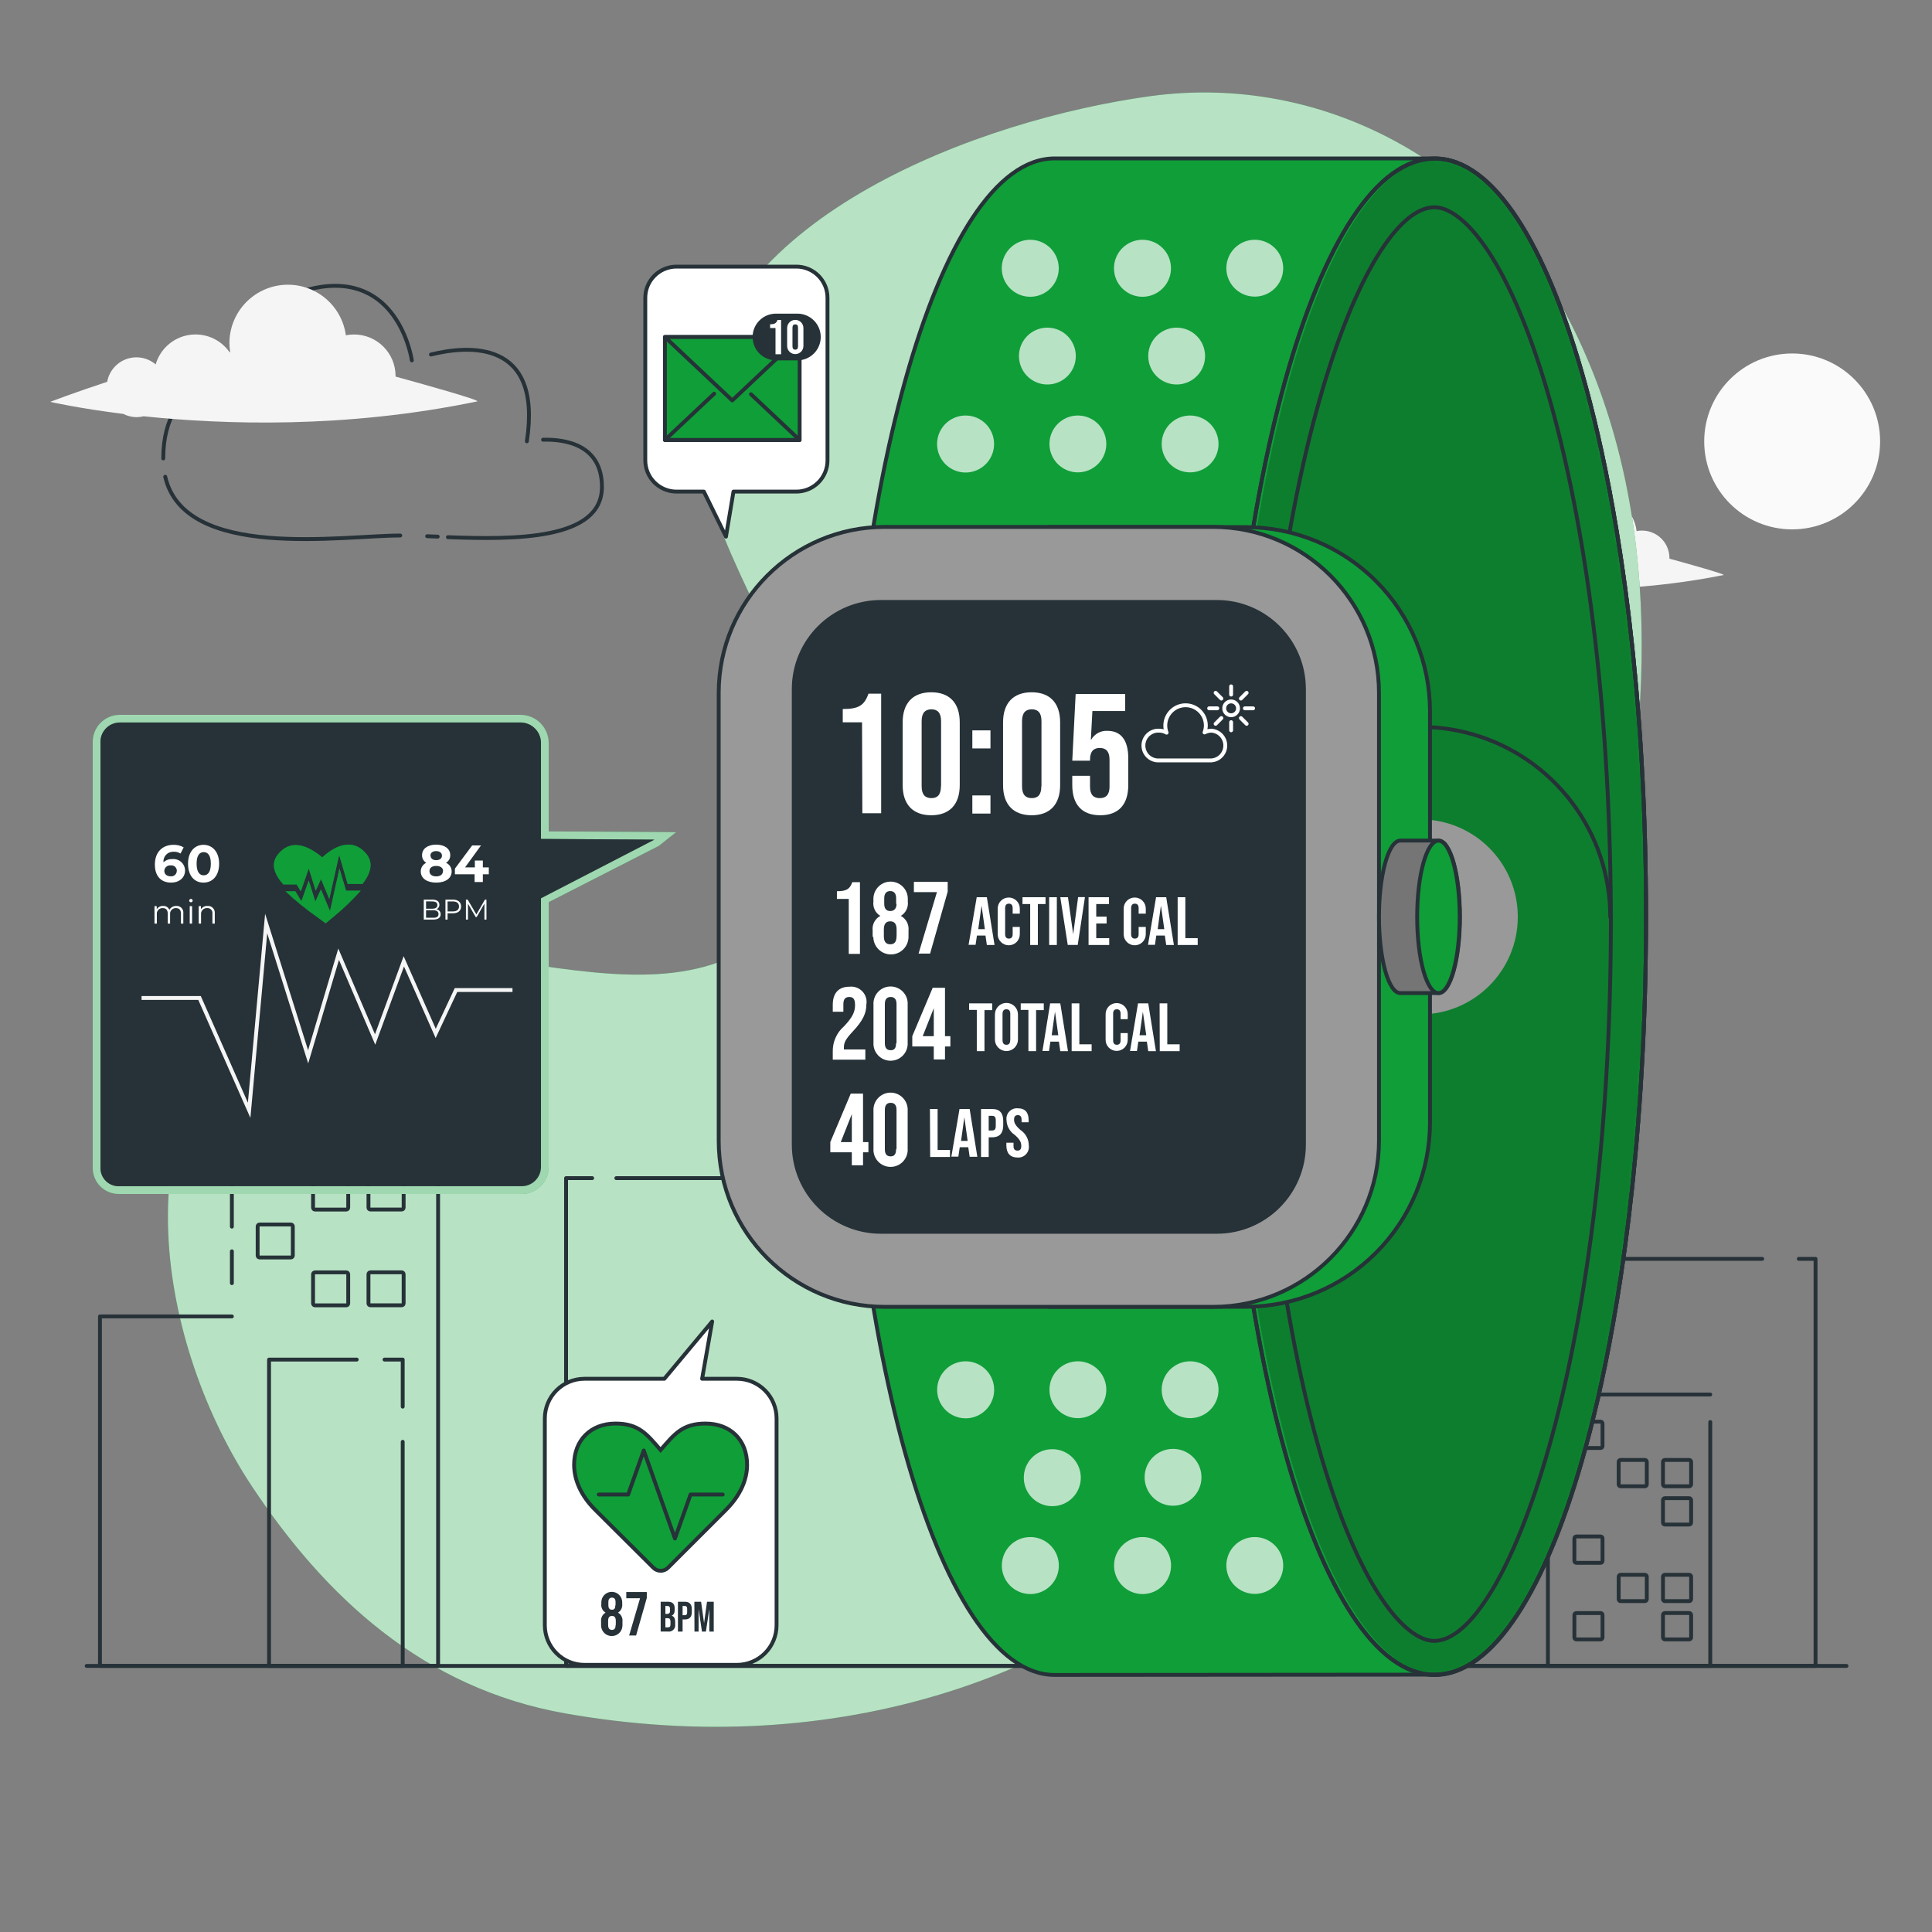 <svg width="500" height="500" viewBox="0 0 500 500" fill="none" xmlns="http://www.w3.org/2000/svg">
<rect x="0" y="0" width="500" height="500" fill="#808080" stroke="none"/>
<path d="M463.81 137C476.38 137 486.57 126.81 486.57 114.24C486.57 101.67 476.38 91.48 463.81 91.48C451.24 91.48 441.05 101.67 441.05 114.24C441.05 126.81 451.24 137 463.81 137Z" fill="#FAFAFA"/>
<path d="M385.49 150.94C377.66 149.94 373 148.86 373 148.86C373 148.86 377.18 147.26 382.74 145.43C382.894 144.549 383.278 143.724 383.853 143.038C384.428 142.353 385.174 141.832 386.016 141.527C386.857 141.223 387.764 141.146 388.644 141.305C389.525 141.463 390.348 141.851 391.03 142.43C391.4 141.142 392.127 139.985 393.127 139.093C394.128 138.202 395.36 137.612 396.682 137.392C398.004 137.172 399.361 137.332 400.596 137.852C401.831 138.372 402.893 139.231 403.66 140.33H403.77C403.532 139.01 403.562 137.655 403.858 136.346C404.155 135.038 404.711 133.802 405.495 132.713C406.279 131.624 407.274 130.704 408.421 130.008C409.568 129.312 410.843 128.853 412.17 128.66C413.498 128.466 414.851 128.542 416.149 128.883C417.447 129.223 418.663 129.821 419.724 130.642C420.786 131.462 421.672 132.487 422.329 133.657C422.987 134.827 423.402 136.117 423.55 137.45C424.584 137.242 425.651 137.267 426.674 137.523C427.697 137.779 428.65 138.26 429.464 138.93C430.278 139.6 430.932 140.443 431.379 141.398C431.827 142.353 432.056 143.396 432.05 144.45C432.05 144.45 432.05 144.53 432.05 144.58C435.99 145.66 446.77 148.66 446.05 148.82C427.29 152.56 408.069 153.416 389.05 151.36C388.657 151.457 388.254 151.507 387.85 151.51C387.029 151.513 386.219 151.317 385.49 150.94Z" fill="#F5F5F5"/>
<path d="M65.23 384.71C41.34 348.71 30.09 288.3 68.83 257.21C106.19 227.21 165.6 271.69 200.01 240.59C241.42 203.16 175.72 148.49 180.65 104.59C186.12 55.88 253.77 30.93 297.65 24.89C342.81 18.71 384.82 43 404.88 80.51C430.15 127.73 428.35 184.23 416.57 233.86C403.04 290.86 365.89 340.32 326.57 385.06C281.63 436.19 214.57 455.46 146.35 443.44C109.46 436.93 84.19 413.25 65.23 384.71Z" fill="#109E39"/>
<path opacity="0.7" d="M65.23 384.71C41.34 348.71 30.09 288.3 68.83 257.21C106.19 227.21 165.6 271.69 200.01 240.59C241.42 203.16 175.72 148.49 180.65 104.59C186.12 55.88 253.77 30.93 297.65 24.89C342.81 18.71 384.82 43 404.88 80.51C430.15 127.73 428.35 184.23 416.57 233.86C403.04 290.86 365.89 340.32 326.57 385.06C281.63 436.19 214.57 455.46 146.35 443.44C109.46 436.93 84.19 413.25 65.23 384.71Z" fill="white"/>
<path d="M415.36 345.67V325.79H456.06" stroke="#263238" stroke-linecap="round" stroke-linejoin="round"/>
<path d="M379.19 306.99V345.67H406.86" stroke="#263238" stroke-linecap="round" stroke-linejoin="round"/>
<path d="M379.19 296.7V301.31" stroke="#263238" stroke-linecap="round" stroke-linejoin="round"/>
<path d="M305.49 351.96L324.69 366.95V281.49H379.19V289.25" stroke="#263238" stroke-linecap="round" stroke-linejoin="round"/>
<path d="M236.01 226.32L240.71 224.69V286.4L273.91 302.77V364.04L297.43 345.67L300.85 348.34" stroke="#263238" stroke-linecap="round" stroke-linejoin="round"/>
<path d="M225.55 229.93L230.44 228.24" stroke="#263238" stroke-linecap="round" stroke-linejoin="round"/>
<path d="M159.5 304.9H197.56V239.59L219.13 232.14" stroke="#263238" stroke-linecap="round" stroke-linejoin="round"/>
<path d="M465.53 325.79H469.86V431.14H420.07H415.36H379.19H365.56H324.69H273.91H270.18H240.71H230.76H201H197.56H146.5V304.9H153.26" stroke="#263238" stroke-linecap="round" stroke-linejoin="round"/>
<path d="M400.6 392.12V431.14H442.61V368.02" stroke="#263238" stroke-linecap="round" stroke-linejoin="round"/>
<path d="M442.61 360.9H400.6V383.61" stroke="#263238" stroke-linecap="round" stroke-linejoin="round"/>
<path d="M60.01 317.45V285.35L113.38 272.58V278.08" stroke="#263238" stroke-linecap="round" stroke-linejoin="round"/>
<path d="M60.01 332.08V323.84" stroke="#263238" stroke-linecap="round" stroke-linejoin="round"/>
<path d="M113.38 284.73V431.14H70.16H60.01H25.87V340.69H60.01" stroke="#263238" stroke-linecap="round" stroke-linejoin="round"/>
<path d="M104.22 364.04V351.86H99.51" stroke="#263238" stroke-linecap="round" stroke-linejoin="round"/>
<path d="M92.32 351.86H69.63V431.14H104.22V373.14" stroke="#263238" stroke-linecap="round" stroke-linejoin="round"/>
<path d="M66.68 317.4V324.93C66.68 325.206 66.904 325.43 67.18 325.43H75.28C75.556 325.43 75.78 325.206 75.78 324.93V317.4C75.78 317.124 75.556 316.9 75.28 316.9H67.18C66.904 316.9 66.68 317.124 66.68 317.4Z" stroke="#263238" stroke-linecap="round" stroke-linejoin="round"/>
<path d="M81.02 329.79V337.32C81.02 337.596 81.244 337.82 81.52 337.82H89.62C89.896 337.82 90.12 337.596 90.12 337.32V329.79C90.12 329.514 89.896 329.29 89.62 329.29H81.52C81.244 329.29 81.02 329.514 81.02 329.79Z" stroke="#263238" stroke-linecap="round" stroke-linejoin="round"/>
<path d="M81.02 305V312.53C81.02 312.806 81.244 313.03 81.52 313.03H89.62C89.896 313.03 90.12 312.806 90.12 312.53V305C90.12 304.724 89.896 304.5 89.62 304.5H81.52C81.244 304.5 81.02 304.724 81.02 305Z" stroke="#263238" stroke-linecap="round" stroke-linejoin="round"/>
<path d="M81.02 292.61V300.14C81.02 300.416 81.244 300.64 81.52 300.64H89.62C89.896 300.64 90.12 300.416 90.12 300.14V292.61C90.12 292.334 89.896 292.11 89.62 292.11H81.52C81.244 292.11 81.02 292.334 81.02 292.61Z" stroke="#263238" stroke-linecap="round" stroke-linejoin="round"/>
<path d="M95.36 329.78V337.31C95.36 337.586 95.584 337.81 95.86 337.81H103.96C104.236 337.81 104.46 337.586 104.46 337.31V329.78C104.46 329.504 104.236 329.28 103.96 329.28H95.86C95.584 329.28 95.36 329.504 95.36 329.78Z" stroke="#263238" stroke-linecap="round" stroke-linejoin="round"/>
<path d="M95.36 304.99V312.52C95.36 312.796 95.584 313.02 95.86 313.02H103.96C104.236 313.02 104.46 312.796 104.46 312.52V304.99C104.46 304.714 104.236 304.49 103.96 304.49H95.86C95.584 304.49 95.36 304.714 95.36 304.99Z" stroke="#263238" stroke-linecap="round" stroke-linejoin="round"/>
<path d="M430.38 417.95V423.77C430.38 424.046 430.604 424.27 430.88 424.27H437.16C437.436 424.27 437.66 424.046 437.66 423.77V417.95C437.66 417.674 437.436 417.45 437.16 417.45H430.88C430.604 417.45 430.38 417.674 430.38 417.95Z" stroke="#263238" stroke-linecap="round" stroke-linejoin="round"/>
<path d="M430.38 408.05V413.87C430.38 414.146 430.604 414.37 430.88 414.37H437.16C437.436 414.37 437.66 414.146 437.66 413.87V408.05C437.66 407.774 437.436 407.55 437.16 407.55H430.88C430.604 407.55 430.38 407.774 430.38 408.05Z" stroke="#263238" stroke-linecap="round" stroke-linejoin="round"/>
<path d="M430.38 378.33V384.15C430.38 384.426 430.604 384.65 430.88 384.65H437.16C437.436 384.65 437.66 384.426 437.66 384.15V378.33C437.66 378.054 437.436 377.83 437.16 377.83H430.88C430.604 377.83 430.38 378.054 430.38 378.33Z" stroke="#263238" stroke-linecap="round" stroke-linejoin="round"/>
<path d="M407.45 417.96V423.78C407.45 424.056 407.674 424.28 407.95 424.28H414.23C414.506 424.28 414.73 424.056 414.73 423.78V417.96C414.73 417.684 414.506 417.46 414.23 417.46H407.95C407.674 417.46 407.45 417.684 407.45 417.96Z" stroke="#263238" stroke-linecap="round" stroke-linejoin="round"/>
<path d="M407.45 398.14V403.96C407.45 404.236 407.674 404.46 407.95 404.46H414.23C414.506 404.46 414.73 404.236 414.73 403.96V398.14C414.73 397.864 414.506 397.64 414.23 397.64H407.95C407.674 397.64 407.45 397.864 407.45 398.14Z" stroke="#263238" stroke-linecap="round" stroke-linejoin="round"/>
<path d="M430.38 388.23V394.05C430.38 394.326 430.604 394.55 430.88 394.55H437.16C437.436 394.55 437.66 394.326 437.66 394.05V388.23C437.66 387.954 437.436 387.73 437.16 387.73H430.88C430.604 387.73 430.38 387.954 430.38 388.23Z" stroke="#263238" stroke-linecap="round" stroke-linejoin="round"/>
<path d="M418.91 408.05V413.87C418.91 414.146 419.134 414.37 419.41 414.37H425.69C425.966 414.37 426.19 414.146 426.19 413.87V408.05C426.19 407.774 425.966 407.55 425.69 407.55H419.41C419.134 407.55 418.91 407.774 418.91 408.05Z" stroke="#263238" stroke-linecap="round" stroke-linejoin="round"/>
<path d="M418.91 378.33V384.15C418.91 384.426 419.134 384.65 419.41 384.65H425.69C425.966 384.65 426.19 384.426 426.19 384.15V378.33C426.19 378.054 425.966 377.83 425.69 377.83H419.41C419.134 377.83 418.91 378.054 418.91 378.33Z" stroke="#263238" stroke-linecap="round" stroke-linejoin="round"/>
<path d="M407.45 368.42V374.24C407.45 374.516 407.674 374.74 407.95 374.74H414.23C414.506 374.74 414.73 374.516 414.73 374.24V368.42C414.73 368.144 414.506 367.92 414.23 367.92H407.95C407.674 367.92 407.45 368.144 407.45 368.42Z" stroke="#263238" stroke-linecap="round" stroke-linejoin="round"/>
<path d="M64.34 97.07C64.34 97.07 63.71 76.89 83.34 74.21C103.54 71.46 106.58 93.26 106.58 93.26" stroke="#263238" stroke-linecap="round" stroke-linejoin="round"/>
<path d="M54.82 98.51C56.087 98.07 57.388 97.736 58.71 97.51" stroke="#263238" stroke-linecap="round" stroke-linejoin="round"/>
<path d="M42.25 118.64C42.25 107.78 47.05 102.36 52.18 99.64" stroke="#263238" stroke-linecap="round" stroke-linejoin="round"/>
<path d="M103.59 138.59C88.47 138.59 47.79 145.15 42.76 123.38" stroke="#263238" stroke-linecap="round" stroke-linejoin="round"/>
<path d="M113.28 138.88L110.55 138.77" stroke="#263238" stroke-linecap="round" stroke-linejoin="round"/>
<path d="M140.54 113.8C146.25 113.65 155.78 115.04 155.78 126.02C155.78 139.8 133.17 139.66 115.92 139.02" stroke="#263238" stroke-linecap="round" stroke-linejoin="round"/>
<path d="M111.53 91.75C120.97 89.41 140.42 87.63 136.35 114.21" stroke="#263238" stroke-linecap="round" stroke-linejoin="round"/>
<path d="M357.5 114.5C357.5 114.5 357.12 102.37 368.96 100.76C381.1 99.1 382.96 112.21 382.96 112.21" stroke="#263238" stroke-linecap="round" stroke-linejoin="round"/>
<path d="M351.77 115.37C352.532 115.101 353.315 114.894 354.11 114.75" stroke="#263238" stroke-linecap="round" stroke-linejoin="round"/>
<path d="M344.21 127.48C344.21 120.95 347.1 117.69 350.21 116.07" stroke="#263238" stroke-linecap="round" stroke-linejoin="round"/>
<path d="M381.1 139.48C372.01 139.48 347.54 143.42 344.52 130.33" stroke="#263238" stroke-linecap="round" stroke-linejoin="round"/>
<path d="M386.93 139.65L385.29 139.58" stroke="#263238" stroke-linecap="round" stroke-linejoin="round"/>
<path d="M403.32 124.57C406.76 124.47 412.49 125.31 412.49 131.92C412.49 140.2 398.89 140.12 388.49 139.71" stroke="#263238" stroke-linecap="round" stroke-linejoin="round"/>
<path d="M385.88 111.31C391.55 109.9 403.25 108.83 400.8 124.81" stroke="#263238" stroke-linecap="round" stroke-linejoin="round"/>
<path d="M22.43 431.14H477.87" stroke="#263238" stroke-linecap="round" stroke-linejoin="round"/>
<path d="M272.951 433.472C242.735 433.472 218.224 345.627 218.224 237.286C218.224 128.945 242.735 41 272.951 41H371.293C401.509 41 426 128.846 426 237.206C426 345.567 401.509 433.393 371.293 433.393L272.951 433.472Z" fill="#109E39"/>
<mask id="mask0_1_2" style="mask-type:luminance" maskUnits="userSpaceOnUse" x="218" y="41" width="208" height="393">
<path d="M272.951 433.472C242.735 433.472 218.224 345.627 218.224 237.286C218.224 128.945 242.735 41 272.951 41H371.293C401.509 41 426 128.846 426 237.206C426 345.567 401.509 433.393 371.293 433.393L272.951 433.472Z" fill="white"/>
</mask>
<g mask="url(#mask0_1_2)">
<g opacity="0.2">
<path d="M372.267 41C342.051 41 317.56 128.846 317.56 237.206C317.56 345.567 342.051 433.393 372.267 433.393C402.483 433.393 426.994 345.547 426.994 237.206C426.994 128.865 402.483 41 372.267 41Z" fill="black"/>
</g>
</g>
<path d="M272.951 433.472C242.735 433.472 218.224 345.627 218.224 237.286C218.224 128.945 242.735 41 272.951 41H371.293C401.509 41 426 128.846 426 237.206C426 345.567 401.509 433.393 371.293 433.393L272.951 433.472Z" stroke="#263238" stroke-linecap="round" stroke-linejoin="round"/>
<path d="M371.293 433.492C401.507 433.492 426 345.648 426 237.286C426 128.924 401.507 41.08 371.293 41.08C341.079 41.08 316.586 128.924 316.586 237.286C316.586 345.648 341.079 433.492 371.293 433.492Z" stroke="#263238" stroke-linecap="round" stroke-linejoin="round"/>
<path d="M371.293 41C341.077 41 316.566 128.846 316.566 237.206C316.566 345.567 341.077 433.393 371.293 433.393C401.509 433.393 426 345.547 426 237.206C426 128.865 401.509 41 371.293 41ZM371.174 424.666C363.858 424.666 351.593 411.427 341.136 374.153C331.058 338.212 325.511 290.264 325.511 239.155C325.511 125.844 352.567 53.643 371.233 53.643C378.569 53.643 390.814 66.863 401.27 104.136C411.349 140.077 416.895 188.026 416.895 239.155C416.736 352.366 389.701 424.666 371.174 424.666Z" stroke="#263238" stroke-linecap="round" stroke-linejoin="round"/>
<g opacity="0.7">
<path d="M278.418 92.149C278.418 93.604 277.986 95.026 277.178 96.235C276.37 97.445 275.221 98.388 273.877 98.944C272.533 99.501 271.054 99.647 269.628 99.363C268.201 99.079 266.89 98.378 265.862 97.35C264.833 96.321 264.132 95.01 263.849 93.584C263.565 92.157 263.71 90.678 264.267 89.334C264.824 87.99 265.767 86.841 266.976 86.033C268.186 85.225 269.608 84.794 271.063 84.794C273.013 84.794 274.884 85.569 276.263 86.948C277.643 88.327 278.418 90.198 278.418 92.149Z" fill="white"/>
<path d="M311.874 92.149C311.874 93.604 311.443 95.026 310.635 96.235C309.826 97.445 308.678 98.388 307.334 98.944C305.99 99.501 304.511 99.647 303.084 99.363C301.657 99.079 300.347 98.378 299.318 97.35C298.289 96.321 297.589 95.01 297.305 93.584C297.021 92.157 297.167 90.678 297.724 89.334C298.28 87.99 299.223 86.841 300.433 86.033C301.642 85.225 303.064 84.794 304.519 84.794C306.47 84.794 308.341 85.569 309.72 86.948C311.099 88.327 311.874 90.198 311.874 92.149Z" fill="white"/>
<path d="M257.266 114.89C257.27 116.351 256.841 117.779 256.032 118.995C255.223 120.211 254.071 121.16 252.723 121.72C251.374 122.281 249.89 122.429 248.457 122.145C247.025 121.861 245.709 121.158 244.676 120.125C243.644 119.093 242.941 117.777 242.657 116.344C242.373 114.912 242.521 113.427 243.081 112.079C243.642 110.73 244.59 109.579 245.806 108.77C247.022 107.961 248.451 107.531 249.911 107.535C251.862 107.535 253.733 108.31 255.112 109.69C256.492 111.069 257.266 112.94 257.266 114.89Z" fill="white"/>
<path d="M286.31 114.89C286.31 116.345 285.878 117.767 285.07 118.977C284.262 120.186 283.113 121.129 281.769 121.686C280.425 122.243 278.946 122.388 277.52 122.104C276.093 121.821 274.782 121.12 273.754 120.091C272.725 119.063 272.024 117.752 271.741 116.325C271.457 114.899 271.602 113.42 272.159 112.076C272.716 110.732 273.659 109.583 274.868 108.775C276.078 107.967 277.5 107.535 278.955 107.535C280.905 107.535 282.776 108.31 284.155 109.69C285.535 111.069 286.31 112.94 286.31 114.89Z" fill="white"/>
<path d="M315.353 114.89C315.353 116.345 314.922 117.767 314.114 118.977C313.305 120.186 312.157 121.129 310.813 121.686C309.469 122.243 307.99 122.388 306.563 122.104C305.136 121.821 303.826 121.12 302.797 120.091C301.768 119.063 301.068 117.752 300.784 116.325C300.5 114.899 300.646 113.42 301.202 112.076C301.759 110.732 302.702 109.583 303.911 108.775C305.121 107.967 306.543 107.535 307.998 107.535C309.949 107.535 311.819 108.31 313.199 109.69C314.578 111.069 315.353 112.94 315.353 114.89Z" fill="white"/>
<path d="M274.005 69.407C274.009 70.867 273.579 72.294 272.771 73.51C271.963 74.725 270.813 75.674 269.466 76.235C268.118 76.796 266.635 76.945 265.203 76.663C263.771 76.381 262.455 75.68 261.422 74.649C260.388 73.618 259.684 72.304 259.398 70.873C259.111 69.442 259.256 67.958 259.814 66.609C260.372 65.261 261.317 64.108 262.53 63.296C263.743 62.485 265.17 62.052 266.63 62.052C268.582 62.052 270.455 62.826 271.838 64.205C273.22 65.584 273.999 67.455 274.005 69.407Z" fill="white"/>
<path d="M303.048 69.407C303.052 70.868 302.622 72.296 301.813 73.512C301.004 74.728 299.853 75.676 298.504 76.237C297.156 76.798 295.671 76.945 294.239 76.661C292.806 76.377 291.49 75.675 290.458 74.642C289.425 73.609 288.722 72.293 288.439 70.861C288.155 69.428 288.302 67.944 288.863 66.596C289.424 65.247 290.372 64.095 291.588 63.287C292.804 62.478 294.232 62.048 295.693 62.052C297.643 62.052 299.514 62.827 300.894 64.206C302.273 65.586 303.048 67.456 303.048 69.407Z" fill="white"/>
<path d="M332.091 69.407C332.091 70.862 331.66 72.284 330.852 73.494C330.043 74.703 328.895 75.646 327.551 76.203C326.207 76.759 324.728 76.905 323.301 76.621C321.874 76.337 320.564 75.637 319.535 74.608C318.506 73.579 317.806 72.269 317.522 70.842C317.238 69.415 317.384 67.936 317.941 66.593C318.497 65.249 319.44 64.1 320.65 63.291C321.859 62.483 323.281 62.052 324.736 62.052C326.687 62.052 328.558 62.827 329.937 64.206C331.316 65.586 332.091 67.456 332.091 69.407Z" fill="white"/>
</g>
<g opacity="0.7">
<path d="M296.229 382.403C296.245 383.854 296.69 385.269 297.507 386.468C298.325 387.667 299.479 388.597 300.825 389.142C302.17 389.686 303.646 389.821 305.068 389.528C306.489 389.235 307.792 388.528 308.813 387.497C309.834 386.465 310.526 385.154 310.804 383.73C311.081 382.305 310.931 380.83 310.372 379.491C309.813 378.152 308.87 377.007 307.663 376.203C306.455 375.398 305.036 374.969 303.585 374.968C302.611 374.966 301.647 375.157 300.748 375.53C299.849 375.904 299.034 376.453 298.349 377.145C297.665 377.837 297.125 378.658 296.761 379.561C296.397 380.464 296.216 381.43 296.229 382.403Z" fill="white"/>
<path d="M264.96 382.403C264.956 383.864 265.385 385.292 266.194 386.508C267.003 387.724 268.155 388.672 269.503 389.233C270.852 389.794 272.336 389.941 273.769 389.657C275.201 389.374 276.517 388.671 277.55 387.638C278.582 386.605 279.285 385.289 279.569 383.857C279.853 382.424 279.705 380.94 279.145 379.592C278.584 378.243 277.636 377.091 276.42 376.283C275.204 375.474 273.775 375.044 272.315 375.048C270.364 375.048 268.493 375.823 267.114 377.202C265.735 378.582 264.96 380.452 264.96 382.403Z" fill="white"/>
<path d="M317.381 405.145C317.381 406.6 317.812 408.022 318.62 409.231C319.429 410.441 320.577 411.384 321.921 411.94C323.265 412.497 324.744 412.643 326.171 412.359C327.598 412.075 328.908 411.374 329.937 410.346C330.966 409.317 331.666 408.007 331.95 406.58C332.234 405.153 332.088 403.674 331.531 402.33C330.975 400.986 330.032 399.837 328.822 399.029C327.613 398.221 326.191 397.79 324.736 397.79C323.769 397.787 322.812 397.975 321.918 398.344C321.025 398.713 320.213 399.255 319.529 399.938C318.846 400.622 318.304 401.433 317.935 402.327C317.567 403.221 317.378 404.178 317.381 405.145Z" fill="white"/>
<path d="M288.318 405.145C288.314 406.604 288.743 408.032 289.551 409.248C290.359 410.463 291.509 411.411 292.857 411.973C294.204 412.534 295.687 412.683 297.119 412.401C298.551 412.118 299.867 411.417 300.901 410.387C301.934 409.356 302.638 408.042 302.925 406.611C303.211 405.18 303.066 403.696 302.508 402.347C301.951 400.998 301.005 399.845 299.792 399.034C298.579 398.223 297.152 397.79 295.693 397.79C294.725 397.787 293.767 397.975 292.872 398.344C291.977 398.712 291.164 399.254 290.479 399.937C289.794 400.62 289.25 401.432 288.879 402.325C288.508 403.219 288.318 404.177 288.318 405.145Z" fill="white"/>
<path d="M259.274 405.145C259.27 406.605 259.7 408.034 260.509 409.25C261.318 410.466 262.469 411.414 263.818 411.975C265.166 412.535 266.651 412.683 268.083 412.399C269.516 412.115 270.832 411.412 271.864 410.38C272.897 409.347 273.6 408.031 273.884 406.599C274.168 405.166 274.02 403.682 273.459 402.333C272.899 400.985 271.95 399.833 270.734 399.024C269.519 398.215 268.09 397.786 266.63 397.79C264.679 397.79 262.808 398.564 261.429 399.944C260.049 401.323 259.274 403.194 259.274 405.145Z" fill="white"/>
<path d="M300.643 359.661C300.643 361.116 301.074 362.538 301.882 363.748C302.69 364.957 303.839 365.9 305.183 366.457C306.527 367.014 308.006 367.159 309.433 366.875C310.86 366.592 312.17 365.891 313.199 364.862C314.227 363.834 314.928 362.523 315.212 361.096C315.496 359.67 315.35 358.191 314.793 356.847C314.237 355.503 313.294 354.354 312.084 353.546C310.875 352.738 309.453 352.306 307.998 352.306C306.047 352.306 304.176 353.081 302.797 354.461C301.418 355.84 300.643 357.711 300.643 359.661Z" fill="white"/>
<path d="M271.599 359.662C271.599 361.116 272.031 362.538 272.839 363.748C273.647 364.957 274.796 365.9 276.14 366.457C277.484 367.014 278.963 367.159 280.39 366.875C281.816 366.592 283.127 365.891 284.156 364.862C285.184 363.834 285.885 362.523 286.168 361.096C286.452 359.67 286.307 358.191 285.75 356.847C285.193 355.503 284.251 354.354 283.041 353.546C281.831 352.738 280.409 352.306 278.955 352.306C277.988 352.304 277.03 352.492 276.137 352.861C275.243 353.23 274.431 353.771 273.748 354.455C273.064 355.138 272.523 355.95 272.154 356.844C271.785 357.737 271.597 358.695 271.599 359.662Z" fill="white"/>
<path d="M242.536 359.661C242.532 361.121 242.961 362.549 243.769 363.764C244.577 364.98 245.728 365.928 247.075 366.489C248.422 367.051 249.906 367.2 251.338 366.917C252.77 366.635 254.086 365.934 255.119 364.903C256.153 363.873 256.857 362.559 257.143 361.128C257.429 359.696 257.284 358.212 256.727 356.864C256.169 355.515 255.224 354.362 254.011 353.551C252.797 352.739 251.371 352.306 249.911 352.306C248.944 352.304 247.985 352.492 247.09 352.86C246.196 353.229 245.383 353.77 244.697 354.454C244.012 355.137 243.469 355.948 243.098 356.842C242.727 357.736 242.536 358.694 242.536 359.661Z" fill="white"/>
</g>
<path d="M367.575 262.512C381.508 262.512 392.802 251.218 392.802 237.286C392.802 223.354 381.508 212.059 367.575 212.059C353.643 212.059 342.349 223.354 342.349 237.286C342.349 251.218 353.643 262.512 367.575 262.512Z" fill="#999999"/>
<path d="M416.736 237.286C416.732 226.618 413.26 216.24 406.842 207.719C400.424 199.197 391.41 192.993 381.158 190.042C370.906 187.091 359.973 187.554 350.007 191.361C340.041 195.167 331.583 202.111 325.909 211.145" stroke="#263238" stroke-linecap="round" stroke-linejoin="round"/>
<path d="M322.37 136.42H271.44V338.192H322.37C335.024 338.192 347.159 333.166 356.106 324.218C365.054 315.271 370.08 303.136 370.08 290.482V184.129C370.08 171.476 365.054 159.341 356.106 150.393C347.159 141.446 335.024 136.42 322.37 136.42Z" fill="#109E39" stroke="#263238" stroke-linecap="round" stroke-linejoin="round"/>
<path d="M313.902 136.36H228.979C205.242 136.36 186 155.602 186 179.338V295.233C186 318.97 205.242 338.212 228.979 338.212H313.902C337.638 338.212 356.88 318.97 356.88 295.233V179.338C356.88 155.602 337.638 136.36 313.902 136.36Z" fill="#999999" stroke="#263238" stroke-linecap="round" stroke-linejoin="round"/>
<path d="M314.896 155.782H227.985C215.524 155.782 205.422 165.883 205.422 178.344V296.227C205.422 308.688 215.524 318.79 227.985 318.79H314.896C327.357 318.79 337.459 308.688 337.459 296.227V178.344C337.459 165.883 327.357 155.782 314.896 155.782Z" fill="#263238" stroke="#263238" stroke-linecap="round" stroke-linejoin="round"/>
<path d="M362.387 257.006C359.345 257.006 356.88 248.18 356.88 237.286C356.88 226.392 359.345 217.546 362.387 217.546H372.327C375.368 217.546 377.833 226.392 377.833 237.286C377.833 248.18 375.368 257.006 372.327 257.006H362.387Z" fill="#757575" stroke="#263238" stroke-linecap="round" stroke-linejoin="round"/>
<path d="M372.267 257.006C375.308 257.006 377.773 248.177 377.773 237.286C377.773 226.395 375.308 217.566 372.267 217.566C369.226 217.566 366.76 226.395 366.76 237.286C366.76 248.177 369.226 257.006 372.267 257.006Z" fill="#109E39" stroke="#263238" stroke-linecap="round" stroke-linejoin="round"/>
<path d="M223.094 186.932H218.105V183.493C222.2 183.493 223.671 182.599 224.764 179.517H228.044V210.469H223.174L223.094 186.932Z" fill="white"/>
<path d="M233.61 203.193V186.932C233.61 181.982 236.234 179.16 241.005 179.16C245.776 179.16 248.38 181.982 248.38 186.932V203.193C248.38 208.163 245.776 210.986 241.005 210.986C236.234 210.986 233.61 208.163 233.61 203.193ZM243.55 203.511V186.634C243.55 184.408 242.576 183.573 241.045 183.573C239.514 183.573 238.52 184.408 238.52 186.634V203.511C238.52 205.718 239.495 206.553 241.045 206.553C242.596 206.553 243.51 205.718 243.51 203.511H243.55Z" fill="white"/>
<path d="M251.641 189.02H256.332V193.691H251.641V189.02ZM251.641 205.857H256.332V210.549H251.641V205.857Z" fill="white"/>
<path d="M259.592 203.193V186.932C259.592 181.982 262.216 179.16 266.987 179.16C271.758 179.16 274.362 181.982 274.362 186.932V203.193C274.362 208.163 271.758 210.986 266.987 210.986C262.216 210.986 259.592 208.163 259.592 203.193ZM269.532 203.511V186.634C269.532 184.408 268.578 183.573 267.027 183.573C265.477 183.573 264.502 184.408 264.502 186.634V203.511C264.502 205.718 265.477 206.553 267.027 206.553C268.578 206.553 269.492 205.718 269.492 203.511H269.532Z" fill="white"/>
<path d="M277.503 203.193V200.768H282.095V203.551C282.095 205.758 283.069 206.553 284.62 206.553C286.171 206.553 287.145 205.758 287.145 203.551V196.613C287.145 194.407 286.171 193.572 284.62 193.572C283.069 193.572 282.095 194.407 282.095 196.613V196.872H277.503L278.378 179.597H291.2V184.01H282.712L282.314 191.405H282.413C282.833 190.675 283.448 190.076 284.189 189.676C284.93 189.276 285.767 189.09 286.608 189.139C290.186 189.139 291.995 191.663 291.995 196.216V203.193C291.995 208.163 289.53 210.986 284.739 210.986C279.948 210.986 277.503 208.163 277.503 203.193Z" fill="white"/>
<path d="M219.655 232.634H216.594V230.646C219.059 230.646 219.934 230.11 220.57 228.301H222.558V246.868H219.655V232.634Z" fill="white"/>
<path d="M225.838 242.454V240.824C225.751 240.065 225.894 239.298 226.248 238.621C226.603 237.944 227.152 237.389 227.826 237.028C227.204 236.658 226.703 236.115 226.386 235.465C226.068 234.816 225.946 234.087 226.036 233.37V232.614C226.036 231.433 226.506 230.301 227.341 229.466C228.176 228.631 229.308 228.161 230.489 228.161C231.67 228.161 232.803 228.631 233.638 229.466C234.473 230.301 234.942 231.433 234.942 232.614V233.37C235.025 234.089 234.899 234.817 234.578 235.466C234.257 236.115 233.755 236.657 233.133 237.028C233.805 237.391 234.353 237.946 234.707 238.623C235.061 239.299 235.205 240.066 235.121 240.824V242.454C235.121 243.662 234.641 244.82 233.788 245.673C232.934 246.527 231.776 247.007 230.569 247.007C229.361 247.007 228.204 246.527 227.35 245.673C226.496 244.82 226.016 243.662 226.016 242.454H225.838ZM232.04 242.295V240.526C232.04 239.115 231.483 238.439 230.39 238.439C229.297 238.439 228.74 239.115 228.74 240.526V242.295C228.74 243.707 229.297 244.383 230.39 244.383C231.483 244.383 232.02 243.767 232.02 242.295H232.04ZM231.921 233.926V232.475C231.921 231.243 231.384 230.607 230.39 230.607C229.396 230.607 228.839 231.243 228.839 232.475V233.926C228.839 235.139 229.376 235.775 230.39 235.775C231.404 235.775 232.02 235.139 232.02 233.926H231.921Z" fill="white"/>
<path d="M242.476 230.885H236.513V228.221H245.26V230.766L240.707 246.788H237.725L242.476 230.885Z" fill="white"/>
<path d="M252.774 232.197H255.398L257.386 244.562H255.398L255.04 242.117H252.833L252.476 244.522H250.667L252.774 232.197ZM254.881 240.467L254.026 234.364L253.171 240.467H254.881Z" fill="white"/>
<path d="M258.201 241.779V235.139C258.201 234.38 258.502 233.652 259.039 233.115C259.576 232.578 260.304 232.276 261.063 232.276C261.823 232.276 262.551 232.578 263.088 233.115C263.624 233.652 263.926 234.38 263.926 235.139V236.451H262.077V235.02C262.077 234.205 261.7 233.867 261.103 233.867C260.507 233.867 260.129 234.205 260.129 235.02V241.779C260.129 242.594 260.527 242.912 261.103 242.912C261.68 242.912 262.077 242.594 262.077 241.779V239.89H263.926V241.779C263.926 242.538 263.624 243.266 263.088 243.803C262.551 244.34 261.823 244.641 261.063 244.641C260.304 244.641 259.576 244.34 259.039 243.803C258.502 243.266 258.201 242.538 258.201 241.779Z" fill="white"/>
<path d="M266.61 233.966H264.622V232.197H270.585V233.966H268.598V244.562H266.61V233.966Z" fill="white"/>
<path d="M271.52 232.197H273.508V244.562H271.52V232.197Z" fill="white"/>
<path d="M274.402 232.197H276.39L277.742 241.779L279.014 232.177H280.783L278.915 244.542H276.331L274.402 232.197Z" fill="white"/>
<path d="M281.718 232.197H287.006V233.966H283.706V237.226H286.389V238.996H283.706V242.792H287.065V244.562H281.718V232.197Z" fill="white"/>
<path d="M290.802 241.779V235.139C290.802 234.38 291.104 233.652 291.641 233.115C292.178 232.578 292.906 232.276 293.665 232.276C294.424 232.276 295.152 232.578 295.689 233.115C296.226 233.652 296.528 234.38 296.528 235.139V236.451H294.679V235.02C294.679 234.205 294.301 233.867 293.705 233.867C293.108 233.867 292.731 234.205 292.731 235.02V241.779C292.731 242.594 293.128 242.912 293.705 242.912C294.281 242.912 294.679 242.594 294.679 241.779V239.89H296.528V241.779C296.528 242.538 296.226 243.266 295.689 243.803C295.152 244.34 294.424 244.641 293.665 244.641C292.906 244.641 292.178 244.34 291.641 243.803C291.104 243.266 290.802 242.538 290.802 241.779Z" fill="white"/>
<path d="M299.191 232.197H301.815L303.803 244.562H301.815L301.458 242.117H299.251L298.893 244.522H297.104L299.191 232.197ZM301.318 240.467L300.444 234.364L299.609 240.467H301.318Z" fill="white"/>
<path d="M304.777 232.197H306.765V242.792H309.966V244.562H304.777V232.197Z" fill="white"/>
<path d="M215.52 272.154C215.493 270.917 215.74 269.69 216.241 268.56C216.743 267.429 217.488 266.423 218.423 265.614C220.649 263.268 221.285 261.856 221.285 260.127C221.285 258.398 220.709 258.02 219.774 258.02C218.84 258.02 218.264 258.517 218.264 259.849V261.837H215.52V260.028C215.52 257.066 216.991 255.356 219.854 255.356C220.471 255.287 221.095 255.363 221.677 255.578C222.259 255.794 222.783 256.142 223.206 256.596C223.629 257.051 223.94 257.597 224.114 258.193C224.288 258.789 224.32 259.417 224.208 260.028C224.208 262.234 223.313 264.182 220.609 267.045C218.86 268.914 218.403 269.828 218.403 271.021V271.597H223.949V274.241H215.52V272.154Z" fill="white"/>
<path d="M226.056 269.788V260.028C226.016 259.422 226.1 258.814 226.304 258.242C226.508 257.67 226.827 257.146 227.242 256.703C227.656 256.26 228.158 255.906 228.715 255.664C229.272 255.423 229.872 255.298 230.479 255.298C231.087 255.298 231.687 255.423 232.244 255.664C232.801 255.906 233.303 256.26 233.717 256.703C234.132 257.146 234.451 257.67 234.655 258.242C234.859 258.814 234.943 259.422 234.902 260.028V269.788C234.943 270.394 234.859 271.002 234.655 271.574C234.451 272.145 234.132 272.669 233.717 273.113C233.303 273.556 232.801 273.91 232.244 274.152C231.687 274.393 231.087 274.518 230.479 274.518C229.872 274.518 229.272 274.393 228.715 274.152C228.158 273.91 227.656 273.556 227.242 273.113C226.827 272.669 226.508 272.145 226.304 271.574C226.1 271.002 226.016 270.394 226.056 269.788ZM232.02 269.967V259.849C232.02 258.517 231.424 258.02 230.509 258.02C229.595 258.02 228.998 258.517 228.998 259.849V269.967C228.998 271.299 229.575 271.796 230.509 271.796C231.444 271.796 231.901 271.299 231.901 269.967H232.02Z" fill="white"/>
<path d="M241.661 270.822H236.095V268.158L241.383 255.634H244.564V268.158H245.955V270.822H244.564V274.182H241.661V270.822ZM241.661 268.158V260.922L238.799 268.158H241.661Z" fill="white"/>
<path d="M252.794 261.36H250.806V259.67H256.77V261.419H254.782V272.035H252.794V261.36Z" fill="white"/>
<path d="M257.485 269.033V262.532C257.485 261.742 257.799 260.983 258.358 260.424C258.918 259.865 259.676 259.551 260.467 259.551C261.258 259.551 262.016 259.865 262.575 260.424C263.135 260.983 263.449 261.742 263.449 262.532V269.033C263.449 269.824 263.135 270.582 262.575 271.141C262.016 271.701 261.258 272.015 260.467 272.015C259.676 272.015 258.918 271.701 258.358 271.141C257.799 270.582 257.485 269.824 257.485 269.033ZM261.461 269.152V262.413C261.461 261.519 261.083 261.2 260.467 261.2C259.851 261.2 259.453 261.519 259.453 262.413V269.152C259.453 270.047 259.831 270.385 260.467 270.385C261.103 270.385 261.441 270.047 261.441 269.152H261.461Z" fill="white"/>
<path d="M266.152 261.36H264.164V259.67H270.128V261.419H268.14V272.035H266.152V261.36Z" fill="white"/>
<path d="M271.778 259.67H274.402L276.39 272.035H274.402L274.044 269.57H271.838L271.48 271.995H269.79L271.778 259.67ZM273.885 267.92L273.031 261.817L272.176 267.92H273.885Z" fill="white"/>
<path d="M277.344 259.67H279.332V270.265H282.513V272.035H277.344V259.67Z" fill="white"/>
<path d="M286.131 269.112V262.453C286.131 261.694 286.432 260.966 286.969 260.429C287.506 259.892 288.234 259.59 288.993 259.59C289.753 259.59 290.481 259.892 291.018 260.429C291.554 260.966 291.856 261.694 291.856 262.453V263.765H290.007V262.334C290.007 261.519 289.63 261.2 289.033 261.2C288.437 261.2 288.079 261.519 288.079 262.334V269.252C288.079 270.067 288.457 270.385 289.033 270.385C289.61 270.385 290.007 270.067 290.007 269.252V267.363H291.856V269.112C291.856 269.872 291.554 270.6 291.018 271.137C290.481 271.673 289.753 271.975 288.993 271.975C288.234 271.975 287.506 271.673 286.969 271.137C286.432 270.6 286.131 269.872 286.131 269.112Z" fill="white"/>
<path d="M294.52 259.67H297.164L299.152 272.035H297.164L296.806 269.57H294.599L294.242 271.995H292.452L294.52 259.67ZM296.647 267.92L295.772 261.817L294.917 267.92H296.647Z" fill="white"/>
<path d="M300.106 259.67H302.094V270.265H305.294V272.035H300.146L300.106 259.67Z" fill="white"/>
<path d="M220.45 298.215H214.884V295.571L220.172 283.028H223.353V295.571H224.744V298.215H223.353V301.575H220.45V298.215ZM220.45 295.571V288.335L217.588 295.571H220.45Z" fill="white"/>
<path d="M226.056 297.182V287.5C226.016 286.895 226.1 286.287 226.304 285.715C226.508 285.143 226.827 284.619 227.242 284.176C227.656 283.732 228.158 283.379 228.715 283.137C229.272 282.895 229.872 282.771 230.479 282.771C231.087 282.771 231.687 282.895 232.244 283.137C232.801 283.379 233.303 283.732 233.717 284.176C234.132 284.619 234.451 285.143 234.655 285.715C234.859 286.287 234.943 286.895 234.902 287.5V297.261C234.943 297.867 234.859 298.475 234.655 299.046C234.451 299.618 234.132 300.142 233.717 300.586C233.303 301.029 232.801 301.383 232.244 301.624C231.687 301.866 231.087 301.991 230.479 301.991C229.872 301.991 229.272 301.866 228.715 301.624C228.158 301.383 227.656 301.029 227.242 300.586C226.827 300.142 226.508 299.618 226.304 299.046C226.1 298.475 226.016 297.867 226.056 297.261V297.182ZM232.02 297.361V287.242C232.02 285.91 231.424 285.413 230.509 285.413C229.595 285.413 228.998 285.91 228.998 287.242V297.44C228.998 298.772 229.575 299.269 230.509 299.269C231.444 299.269 231.901 298.692 231.901 297.44L232.02 297.361Z" fill="white"/>
<path d="M240.667 287.004H242.655V297.599H245.856V299.428H240.727L240.667 287.004Z" fill="white"/>
<path d="M248.321 287.004H250.945L252.933 299.368H250.945L250.587 296.903H248.381L248.023 299.329H246.214L248.321 287.004ZM250.428 295.273L249.573 289.15L248.718 295.273H250.428Z" fill="white"/>
<path d="M253.887 287.004H256.75C258.737 287.004 259.632 288.077 259.632 290.065V291.277C259.632 293.265 258.678 294.339 256.75 294.339H255.875V299.428H253.887V287.004ZM256.75 292.57C257.366 292.57 257.704 292.291 257.704 291.397V289.926C257.704 289.051 257.366 288.773 256.75 288.773H255.875V292.57H256.75Z" fill="white"/>
<path d="M260.447 296.446V295.73H262.296V296.585C262.296 297.46 262.674 297.778 263.31 297.778C263.946 297.778 264.304 297.46 264.304 296.545C264.304 295.631 263.926 294.856 262.654 293.743C262.011 293.324 261.478 292.757 261.101 292.089C260.724 291.421 260.513 290.672 260.487 289.906C260.429 289.503 260.462 289.092 260.584 288.704C260.707 288.316 260.916 287.961 261.195 287.665C261.474 287.369 261.816 287.139 262.196 286.994C262.576 286.848 262.984 286.79 263.389 286.825C265.377 286.825 266.212 287.958 266.212 289.926V290.443H264.383V289.806C264.383 288.932 264.025 288.594 263.409 288.594C262.793 288.594 262.435 288.932 262.435 289.767C262.435 290.602 262.833 291.337 264.105 292.45C264.763 292.884 265.304 293.474 265.679 294.168C266.053 294.862 266.25 295.638 266.252 296.426C266.313 296.836 266.281 297.254 266.158 297.649C266.035 298.044 265.824 298.407 265.541 298.709C265.258 299.011 264.91 299.245 264.524 299.394C264.137 299.542 263.722 299.602 263.31 299.567C261.401 299.547 260.447 298.414 260.447 296.446Z" fill="white"/>
<path d="M313.524 189.099C312.9 189.104 312.286 189.261 311.735 189.556C311.95 188.984 312.065 188.379 312.073 187.767C312.073 186.375 311.52 185.04 310.536 184.056C309.552 183.072 308.217 182.519 306.825 182.519C305.433 182.519 304.098 183.072 303.114 184.056C302.13 185.04 301.577 186.375 301.577 187.767C301.576 188.399 301.69 189.026 301.915 189.616C301.348 189.283 300.704 189.105 300.046 189.099C299.518 189.061 298.987 189.132 298.488 189.308C297.988 189.485 297.53 189.762 297.142 190.123C296.754 190.483 296.445 190.92 296.234 191.406C296.022 191.892 295.913 192.416 295.913 192.946C295.913 193.475 296.022 194 296.234 194.485C296.445 194.971 296.754 195.408 297.142 195.769C297.53 196.13 297.988 196.407 298.488 196.583C298.987 196.759 299.518 196.83 300.046 196.792H313.524C314.497 196.722 315.406 196.287 316.071 195.573C316.735 194.859 317.104 193.921 317.104 192.946C317.104 191.971 316.735 191.032 316.071 190.318C315.406 189.605 314.497 189.169 313.524 189.099Z" stroke="white" stroke-linecap="round" stroke-linejoin="round"/>
<path d="M318.613 185.103C319.601 185.103 320.402 184.302 320.402 183.314C320.402 182.326 319.601 181.525 318.613 181.525C317.625 181.525 316.824 182.326 316.824 183.314C316.824 184.302 317.625 185.103 318.613 185.103Z" stroke="white" stroke-linecap="round" stroke-linejoin="round"/>
<path d="M318.613 186.893V189" stroke="white" stroke-linecap="round" stroke-linejoin="round"/>
<path d="M318.613 177.629V179.756" stroke="white" stroke-linecap="round" stroke-linejoin="round"/>
<path d="M315.035 183.314H312.928" stroke="white" stroke-linecap="round" stroke-linejoin="round"/>
<path d="M324.299 183.314H322.172" stroke="white" stroke-linecap="round" stroke-linejoin="round"/>
<path d="M316.089 185.839L314.598 187.33" stroke="white" stroke-linecap="round" stroke-linejoin="round"/>
<path d="M322.629 179.299L321.138 180.79" stroke="white" stroke-linecap="round" stroke-linejoin="round"/>
<path d="M316.089 180.79L314.598 179.299" stroke="white" stroke-linecap="round" stroke-linejoin="round"/>
<path d="M322.629 187.33L321.138 185.839" stroke="white" stroke-linecap="round" stroke-linejoin="round"/>
<path d="M175.06 127.224H182.156L187.88 138.889L189.822 127.224H206.095C208.233 127.224 210.283 126.374 211.794 124.863C213.306 123.351 214.155 121.301 214.155 119.163V77.06C214.155 74.922 213.306 72.872 211.794 71.361C210.283 69.849 208.233 69 206.095 69H175.06C172.923 69.003 170.875 69.854 169.364 71.365C167.854 72.875 167.003 74.924 167 77.06V119.163C167.003 121.3 167.854 123.348 169.364 124.859C170.875 126.37 172.923 127.22 175.06 127.224Z" fill="white" stroke="#263238" stroke-linecap="round" stroke-linejoin="round"/>
<path d="M206.945 87.215H172.077V113.87H206.945V87.215Z" fill="#109E39" stroke="#263238" stroke-linecap="round" stroke-linejoin="round"/>
<path d="M194.354 102.028L206.933 113.87H172.077L184.821 101.888" stroke="#263238" stroke-linecap="round" stroke-linejoin="round"/>
<path d="M189.505 103.627L172.077 87.215H206.933L189.505 103.627Z" fill="#109E39" stroke="#263238" stroke-linecap="round" stroke-linejoin="round"/>
<path d="M206.362 81.668H200.815C199.344 81.668 197.933 82.252 196.892 83.292C195.852 84.333 195.268 85.744 195.268 87.215C195.268 88.686 195.852 90.097 196.892 91.137C197.933 92.177 199.344 92.762 200.815 92.762H206.362C207.833 92.762 209.244 92.177 210.284 91.137C211.324 90.097 211.908 88.686 211.908 87.215C211.908 85.744 211.324 84.333 210.284 83.292C209.244 82.252 207.833 81.668 206.362 81.668Z" fill="#263238" stroke="#263238" stroke-linecap="round" stroke-linejoin="round"/>
<path d="M200.7 84.892H199.304V83.915C200.485 83.915 200.903 83.661 201.221 82.797H202.147V91.683H200.7V84.892Z" fill="white"/>
<path d="M203.709 89.538V84.892C203.709 84.333 203.931 83.797 204.326 83.402C204.721 83.007 205.257 82.785 205.816 82.785C206.375 82.785 206.91 83.007 207.306 83.402C207.701 83.797 207.923 84.333 207.923 84.892V89.538C207.923 90.096 207.701 90.632 207.306 91.028C206.91 91.423 206.375 91.645 205.816 91.645C205.257 91.645 204.721 91.423 204.326 91.028C203.931 90.632 203.709 90.096 203.709 89.538ZM206.527 89.626V84.803C206.527 84.168 206.26 83.94 205.816 83.94C205.371 83.94 205.092 84.168 205.092 84.803V89.626C205.092 90.261 205.371 90.502 205.816 90.502C206.26 90.502 206.527 90.261 206.527 89.626Z" fill="white"/>
<path d="M190.732 356.826H181.707L184.309 342L171.933 356.826H151.243C148.528 356.829 145.924 357.909 144.004 359.83C142.084 361.75 141.003 364.353 141 367.069V420.622C141.003 423.337 142.084 425.941 144.004 427.861C145.924 429.781 148.528 430.862 151.243 430.865H190.719C193.437 430.865 196.044 429.786 197.967 427.865C199.89 425.945 200.972 423.339 200.975 420.622V367.069C200.972 364.353 199.892 361.75 197.971 359.83C196.051 357.909 193.448 356.829 190.732 356.826Z" fill="white" stroke="#263238" stroke-linecap="round" stroke-linejoin="round"/>
<path d="M154.163 390.869C150.266 387.061 148.578 382.847 148.578 379.089C148.578 372.743 152.843 368.414 159.316 368.414C165.358 368.414 167.427 371.207 170.956 375.256C174.497 371.207 176.554 368.414 182.596 368.414C189.069 368.414 193.347 372.692 193.347 379.089C193.347 382.897 191.646 387.035 187.749 390.869L172.885 405.72C172.636 405.971 172.34 406.171 172.013 406.308C171.686 406.444 171.335 406.514 170.981 406.514C170.627 406.514 170.277 406.444 169.95 406.308C169.623 406.171 169.326 405.971 169.077 405.72L154.163 390.869Z" fill="#109E39" stroke="#263238" stroke-miterlimit="10"/>
<path d="M154.95 386.782H162.566L166.602 375.383L174.675 398.167L178.711 386.782H187.038" stroke="#263238" stroke-linecap="round" stroke-linejoin="round"/>
<path d="M155.559 420.647V419.644C155.507 419.189 155.59 418.728 155.797 418.32C156.005 417.911 156.328 417.573 156.727 417.347C156.345 417.126 156.037 416.797 155.84 416.402C155.644 416.007 155.568 415.563 155.623 415.125V414.668C155.623 413.951 155.907 413.264 156.414 412.757C156.921 412.25 157.609 411.965 158.326 411.965C159.043 411.965 159.731 412.25 160.238 412.757C160.745 413.264 161.03 413.951 161.03 414.668V415.125C161.077 415.561 161 416.001 160.807 416.395C160.613 416.788 160.312 417.118 159.938 417.347C160.333 417.576 160.653 417.915 160.858 418.323C161.063 418.731 161.145 419.19 161.093 419.644V420.647C161.093 421.381 160.802 422.085 160.283 422.604C159.764 423.122 159.06 423.414 158.326 423.414C157.592 423.414 156.888 423.122 156.37 422.604C155.851 422.085 155.559 421.381 155.559 420.647ZM159.367 420.545V419.466C159.367 418.616 159.037 418.197 158.377 418.197C157.717 418.197 157.387 418.616 157.387 419.466V420.545C157.387 421.396 157.717 421.815 158.377 421.815C159.037 421.815 159.316 421.396 159.316 420.545H159.367ZM159.304 415.468V414.592C159.304 413.856 158.986 413.463 158.377 413.463C157.768 413.463 157.45 413.856 157.45 414.592V415.468C157.45 416.217 157.768 416.598 158.377 416.598C158.986 416.598 159.24 416.255 159.24 415.468H159.304Z" fill="#263238"/>
<path d="M165.65 413.628H162.083V412.016H167.389V413.564L164.622 423.262H162.82L165.65 413.628Z" fill="#263238"/>
<path d="M170.981 414.529H172.822C174.091 414.529 174.612 415.113 174.612 416.306V416.61C174.612 417.41 174.37 417.88 173.837 418.134C174.485 418.362 174.738 418.933 174.738 419.746V420.418C174.77 420.667 174.744 420.92 174.662 421.156C174.58 421.393 174.445 421.608 174.268 421.785C174.09 421.962 173.874 422.095 173.636 422.175C173.399 422.255 173.146 422.279 172.898 422.246H170.981V414.529ZM172.669 417.677C173.126 417.677 173.406 417.474 173.406 416.864V416.433C173.406 415.874 173.215 415.633 172.784 415.633H172.2V417.677H172.669ZM172.898 421.155C173.304 421.155 173.52 420.964 173.52 420.393V419.72C173.52 418.997 173.291 418.781 172.746 418.781H172.2V421.155H172.898Z" fill="#263238"/>
<path d="M175.449 414.529H177.239C178.445 414.529 179.041 415.202 179.041 416.445V417.207C179.041 418.476 178.445 419.111 177.239 419.111H176.655V422.259H175.449V414.529ZM177.239 418.007C177.62 418.007 177.836 417.829 177.836 417.283V416.357C177.836 415.811 177.62 415.633 177.239 415.633H176.655V418.007H177.239Z" fill="#263238"/>
<path d="M179.701 414.529H181.44L182.215 420.063L182.976 414.529H184.715V422.259H183.573V416.407L182.684 422.259H181.669L180.793 416.407V422.259H179.727L179.701 414.529Z" fill="#263238"/>
<path d="M31.002 186.96H134.822C136.184 186.993 137.481 187.548 138.445 188.51C139.409 189.472 139.967 190.768 140.002 192.13V217.13L169.362 217.31L140.002 232.49V302.17C139.98 302.828 139.829 303.474 139.556 304.073C139.284 304.672 138.896 305.212 138.415 305.66C137.934 306.109 137.368 306.458 136.752 306.688C136.135 306.918 135.48 307.024 134.822 307H30.822C30.184 307.017 29.549 306.903 28.956 306.666C28.363 306.429 27.825 306.074 27.373 305.622C26.922 305.17 26.568 304.63 26.332 304.037C26.097 303.444 25.984 302.808 26.002 302.17V192.17C25.956 190.845 26.438 189.557 27.342 188.587C28.246 187.618 29.497 187.047 30.822 187M30.822 185C28.967 185.047 27.207 185.829 25.928 187.173C24.649 188.518 23.956 190.315 24.002 192.17V302.17C23.986 303.071 24.151 303.965 24.488 304.8C24.825 305.636 25.326 306.395 25.963 307.032C26.599 307.669 27.358 308.172 28.192 308.51C29.027 308.848 29.922 309.015 30.822 309H134.822C135.742 309.024 136.658 308.866 137.517 308.536C138.376 308.205 139.162 307.709 139.829 307.074C140.496 306.44 141.031 305.68 141.404 304.839C141.777 303.997 141.98 303.09 142.002 302.17V233.47L170.522 218.9L174.952 215.38L169.292 215.32L142.002 215.17V192.17C141.966 190.278 141.198 188.474 139.859 187.136C138.52 185.799 136.714 185.033 134.822 185H30.822Z" fill="#109E39"/>
<path opacity="0.6" d="M31.002 186.96H134.822C136.184 186.993 137.481 187.548 138.445 188.51C139.409 189.472 139.967 190.768 140.002 192.13V217.13L169.362 217.31L140.002 232.49V302.17C139.98 302.828 139.829 303.474 139.556 304.073C139.284 304.672 138.896 305.212 138.415 305.66C137.934 306.109 137.368 306.458 136.752 306.688C136.135 306.918 135.48 307.024 134.822 307H30.822C30.184 307.017 29.549 306.903 28.956 306.666C28.363 306.429 27.825 306.074 27.373 305.622C26.922 305.17 26.568 304.63 26.332 304.037C26.097 303.444 25.984 302.808 26.002 302.17V192.17C25.956 190.845 26.438 189.557 27.342 188.587C28.246 187.618 29.497 187.047 30.822 187M30.822 185C28.967 185.047 27.207 185.829 25.928 187.173C24.649 188.518 23.956 190.315 24.002 192.17V302.17C23.986 303.071 24.151 303.965 24.488 304.8C24.825 305.636 25.326 306.395 25.963 307.032C26.599 307.669 27.358 308.172 28.192 308.51C29.027 308.848 29.922 309.015 30.822 309H134.822C135.742 309.024 136.658 308.866 137.517 308.536C138.376 308.205 139.162 307.709 139.829 307.074C140.496 306.44 141.031 305.68 141.404 304.839C141.777 303.997 141.98 303.09 142.002 302.17V233.47L170.522 218.9L174.952 215.38L169.292 215.32L142.002 215.17V192.17C141.966 190.278 141.198 188.474 139.859 187.136C138.52 185.799 136.714 185.033 134.822 185H30.822Z" fill="white"/>
<path d="M26.002 192.17V302.17C25.986 302.807 26.099 303.442 26.335 304.034C26.572 304.626 26.926 305.164 27.377 305.615C27.828 306.066 28.366 306.42 28.958 306.657C29.55 306.893 30.185 307.007 30.822 306.99H134.822C135.479 307.014 136.134 306.908 136.75 306.679C137.366 306.45 137.93 306.101 138.411 305.654C138.892 305.206 139.281 304.668 139.553 304.07C139.826 303.472 139.979 302.827 140.002 302.17V232.46L169.362 217.29L140.002 217.11V192.17C139.969 190.807 139.413 189.508 138.448 188.544C137.484 187.579 136.186 187.023 134.822 186.99H30.822C30.165 187.013 29.52 187.166 28.922 187.439C28.324 187.712 27.786 188.1 27.338 188.581C26.891 189.062 26.542 189.627 26.313 190.242C26.084 190.858 25.978 191.513 26.002 192.17Z" fill="#263238"/>
<path d="M64.802 289.31L51.312 258.77H36.632V257.77H51.962L64.152 285.38L68.612 236.48L79.732 271.8L87.552 245.48L97.042 267.67L104.462 247.46L112.772 266.24L117.692 255.72H132.632V256.72H118.332L112.742 268.65L104.552 250.12L97.112 270.37L87.722 248.42L79.762 275.22L69.152 241.54L64.802 289.31Z" fill="#F5F5F5"/>
<path d="M47.892 225.27C47.892 227.21 46.312 228.42 44.312 228.42C41.702 228.42 40.082 226.79 40.082 223.73C40.082 220.47 42.082 218.64 44.902 218.64C45.822 218.614 46.731 218.839 47.532 219.29L46.722 220.9C46.196 220.57 45.583 220.406 44.962 220.43C44.6 220.407 44.237 220.462 43.898 220.593C43.559 220.723 43.253 220.926 43 221.186C42.747 221.447 42.554 221.759 42.433 222.102C42.313 222.444 42.268 222.809 42.302 223.17C42.614 222.88 42.981 222.656 43.381 222.511C43.782 222.367 44.207 222.305 44.632 222.33C45.042 222.294 45.456 222.343 45.846 222.474C46.236 222.605 46.596 222.815 46.902 223.091C47.208 223.367 47.453 223.702 47.624 224.077C47.794 224.452 47.885 224.858 47.892 225.27ZM45.772 225.38C45.772 225.177 45.729 224.976 45.646 224.791C45.562 224.606 45.44 224.441 45.288 224.306C45.136 224.172 44.956 224.071 44.762 224.012C44.568 223.952 44.364 223.934 44.162 223.96C43.96 223.939 43.756 223.96 43.562 224.021C43.368 224.083 43.189 224.183 43.035 224.316C42.882 224.449 42.757 224.612 42.669 224.795C42.581 224.978 42.531 225.177 42.522 225.38C42.522 226.19 43.132 226.79 44.192 226.79C44.389 226.81 44.588 226.788 44.776 226.726C44.964 226.664 45.137 226.563 45.284 226.43C45.431 226.298 45.549 226.136 45.629 225.955C45.71 225.774 45.752 225.578 45.752 225.38H45.772Z" fill="white"/>
<path d="M48.662 223.53C48.662 220.41 50.392 218.64 52.662 218.64C54.932 218.64 56.712 220.41 56.712 223.53C56.712 226.65 55.002 228.42 52.662 228.42C50.322 228.42 48.662 226.65 48.662 223.53ZM54.562 223.53C54.562 221.39 53.812 220.53 52.712 220.53C51.612 220.53 50.882 221.43 50.882 223.53C50.882 225.63 51.632 226.53 52.712 226.53C53.792 226.53 54.562 225.68 54.562 223.53Z" fill="white"/>
<path d="M116.892 225.52C116.892 227.3 115.302 228.42 112.892 228.42C110.482 228.42 108.892 227.3 108.892 225.52C108.888 225.05 109.021 224.588 109.275 224.192C109.529 223.796 109.893 223.482 110.322 223.29C109.974 223.09 109.688 222.797 109.495 222.444C109.303 222.091 109.212 221.691 109.232 221.29C109.232 219.63 110.722 218.59 112.862 218.59C115.002 218.59 116.522 219.59 116.522 221.29C116.54 221.692 116.447 222.092 116.253 222.445C116.059 222.797 115.772 223.09 115.422 223.29C115.86 223.475 116.233 223.786 116.494 224.183C116.756 224.58 116.894 225.045 116.892 225.52ZM114.682 225.45C114.682 224.61 113.992 224.1 112.892 224.1C111.792 224.1 111.142 224.61 111.142 225.45C111.142 226.29 111.812 226.81 112.892 226.81C113.972 226.81 114.632 226.29 114.632 225.45H114.682ZM111.432 221.45C111.432 222.16 112.002 222.61 112.892 222.61C113.782 222.61 114.382 222.16 114.382 221.45C114.382 220.74 113.782 220.26 112.892 220.26C112.002 220.26 111.382 220.7 111.382 221.44L111.432 221.45Z" fill="white"/>
<path d="M126.502 226.27H124.962V228.27H122.822V226.27H117.732V224.8L122.192 218.8H124.482L120.352 224.48H122.892V222.71H124.962V224.48H126.502V226.27Z" fill="white"/>
<path d="M76.442 230.67H73.892C76.509 233.131 79.303 235.398 82.252 237.45L84.252 238.94H84.302L86.302 237.27C88.83 235.203 91.191 232.939 93.362 230.5H89.552L87.852 224.77L85.402 235.77L83.052 230.17L81.612 233.31L79.892 227.86L78.002 233.23L76.442 230.67Z" fill="#109E39"/>
<path d="M73.322 228.89H76.762L77.852 230.67L79.912 224.79L81.712 230.52L83.072 227.52L85.222 232.67L87.772 221.27L89.972 228.76H93.822C96.172 225.7 96.962 222.7 93.892 220.04C90.062 216.71 85.652 219.84 83.412 221.87C81.052 219.99 75.892 216.17 71.892 221.17C69.892 223.69 71.112 226.41 73.322 228.89Z" fill="#109E39"/>
<g opacity="0.6">
<path d="M76.442 230.67H73.892C76.509 233.131 79.303 235.398 82.252 237.45L84.252 238.94H84.302L86.302 237.27C88.83 235.203 91.191 232.939 93.362 230.5H89.552L87.852 224.77L85.402 235.77L83.052 230.17L81.612 233.31L79.892 227.86L78.002 233.23L76.442 230.67Z" fill="#109E39"/>
<path d="M73.322 228.89H76.762L77.852 230.67L79.912 224.79L81.712 230.52L83.072 227.52L85.222 232.67L87.772 221.27L89.972 228.76H93.822C96.172 225.7 96.962 222.7 93.892 220.04C90.062 216.71 85.652 219.84 83.412 221.87C81.052 219.99 75.892 216.17 71.892 221.17C69.892 223.69 71.112 226.41 73.322 228.89Z" fill="#109E39"/>
</g>
<path d="M47.442 236.4V239.02H46.832V236.46C46.832 235.46 46.352 235.01 45.532 235.01C45.32 235.001 45.109 235.039 44.913 235.12C44.717 235.201 44.541 235.324 44.397 235.48C44.253 235.636 44.145 235.821 44.08 236.024C44.016 236.226 43.996 236.439 44.022 236.65V239.02H43.412V236.46C43.412 235.46 42.932 235.01 42.102 235.01C41.89 235.001 41.679 235.039 41.483 235.12C41.286 235.201 41.111 235.324 40.967 235.48C40.823 235.636 40.715 235.821 40.65 236.024C40.586 236.226 40.566 236.439 40.592 236.65V239.02H39.982V234.5H40.562V235.32C40.736 235.041 40.982 234.813 41.274 234.662C41.566 234.511 41.894 234.441 42.222 234.46C42.561 234.438 42.899 234.523 43.187 234.702C43.476 234.881 43.702 235.146 43.832 235.46C44.013 235.147 44.274 234.889 44.589 234.713C44.904 234.537 45.261 234.45 45.622 234.46C45.877 234.441 46.132 234.48 46.369 234.572C46.607 234.665 46.821 234.809 46.995 234.995C47.17 235.181 47.301 235.404 47.378 235.647C47.455 235.89 47.477 236.147 47.442 236.4Z" fill="white"/>
<path d="M48.962 233.07C48.963 233.012 48.976 232.955 48.999 232.902C49.023 232.849 49.056 232.802 49.098 232.762C49.14 232.722 49.189 232.691 49.243 232.67C49.297 232.649 49.354 232.639 49.412 232.64C49.527 232.637 49.639 232.68 49.723 232.758C49.807 232.837 49.857 232.945 49.862 233.06C49.862 233.179 49.815 233.294 49.73 233.378C49.646 233.463 49.532 233.51 49.412 233.51C49.293 233.51 49.178 233.463 49.094 233.378C49.01 233.294 48.962 233.179 48.962 233.06V233.07ZM49.102 234.5H49.712V239.02H49.102V234.5Z" fill="white"/>
<path d="M55.582 236.4V239.02H54.972V236.46C55 236.271 54.984 236.078 54.927 235.896C54.87 235.713 54.773 235.546 54.642 235.407C54.511 235.268 54.351 235.16 54.172 235.091C53.994 235.022 53.803 234.994 53.612 235.01C53.396 234.996 53.179 235.029 52.977 235.107C52.774 235.185 52.592 235.307 52.441 235.463C52.291 235.619 52.176 235.806 52.105 236.011C52.035 236.216 52.01 236.434 52.032 236.65V239.02H51.422V234.5H52.002V235.33C52.186 235.046 52.442 234.815 52.744 234.662C53.047 234.509 53.384 234.439 53.722 234.46C53.978 234.44 54.236 234.478 54.476 234.57C54.716 234.662 54.932 234.805 55.11 234.991C55.288 235.176 55.423 235.399 55.504 235.642C55.586 235.886 55.612 236.145 55.582 236.4Z" fill="white"/>
<path d="M114.042 236.61C114.042 237.49 113.392 237.99 112.042 237.99H109.672V232.82H111.902C113.052 232.82 113.712 233.31 113.712 234.15C113.721 234.403 113.649 234.653 113.507 234.863C113.365 235.074 113.161 235.233 112.922 235.32C113.239 235.35 113.531 235.501 113.74 235.741C113.948 235.981 114.056 236.292 114.042 236.61ZM110.262 233.27V235.17H111.892C112.722 235.17 113.202 234.85 113.202 234.23C113.202 233.61 112.722 233.29 111.892 233.29L110.262 233.27ZM113.492 236.57C113.492 235.89 112.992 235.57 112.092 235.57H110.262V237.51H112.092C112.992 237.54 113.492 237.24 113.492 236.57Z" fill="white"/>
<path d="M119.332 234.59C119.332 235.69 118.532 236.36 117.222 236.36H115.832V237.99H115.282V232.82H117.222C118.532 232.82 119.332 233.49 119.332 234.59ZM118.792 234.59C118.792 233.77 118.242 233.29 117.202 233.29H115.832V235.88H117.202C118.242 235.88 118.792 235.41 118.792 234.59Z" fill="white"/>
<path d="M125.892 232.82V237.99H125.372V233.85L123.372 237.33H123.112L121.112 233.88V237.99H120.582V232.82H121.032L123.282 236.65L125.502 232.82H125.892Z" fill="white"/>
<path d="M31.9 107.12C20.07 105.64 13 104 13 104C13 104 19.33 101.57 27.74 98.81C27.979 97.479 28.564 96.235 29.438 95.203C30.311 94.17 31.441 93.386 32.713 92.93C33.986 92.474 35.357 92.361 36.687 92.603C38.017 92.846 39.26 93.434 40.29 94.31C40.853 92.364 41.955 90.618 43.469 89.271C44.982 87.925 46.846 87.034 48.844 86.702C50.842 86.369 52.893 86.609 54.761 87.392C56.629 88.176 58.237 89.472 59.4 91.13H59.57C59.443 90.35 59.376 89.561 59.37 88.77C59.383 84.937 60.85 81.253 63.474 78.459C66.098 75.665 69.683 73.971 73.507 73.717C77.332 73.463 81.11 74.669 84.08 77.091C87.05 79.514 88.99 82.973 89.51 86.77C90.204 86.629 90.911 86.559 91.62 86.56C94.465 86.557 97.195 87.684 99.21 89.692C101.226 91.7 102.362 94.425 102.37 97.27C102.37 97.34 102.37 97.4 102.37 97.46C108.37 99.1 124.65 103.64 123.5 103.88C89.35 110.99 57.75 109.88 37.17 107.73C36.575 107.878 35.964 107.955 35.35 107.96C34.15 107.954 32.968 107.666 31.9 107.12Z" fill="#F5F5F5"/>
</svg>
